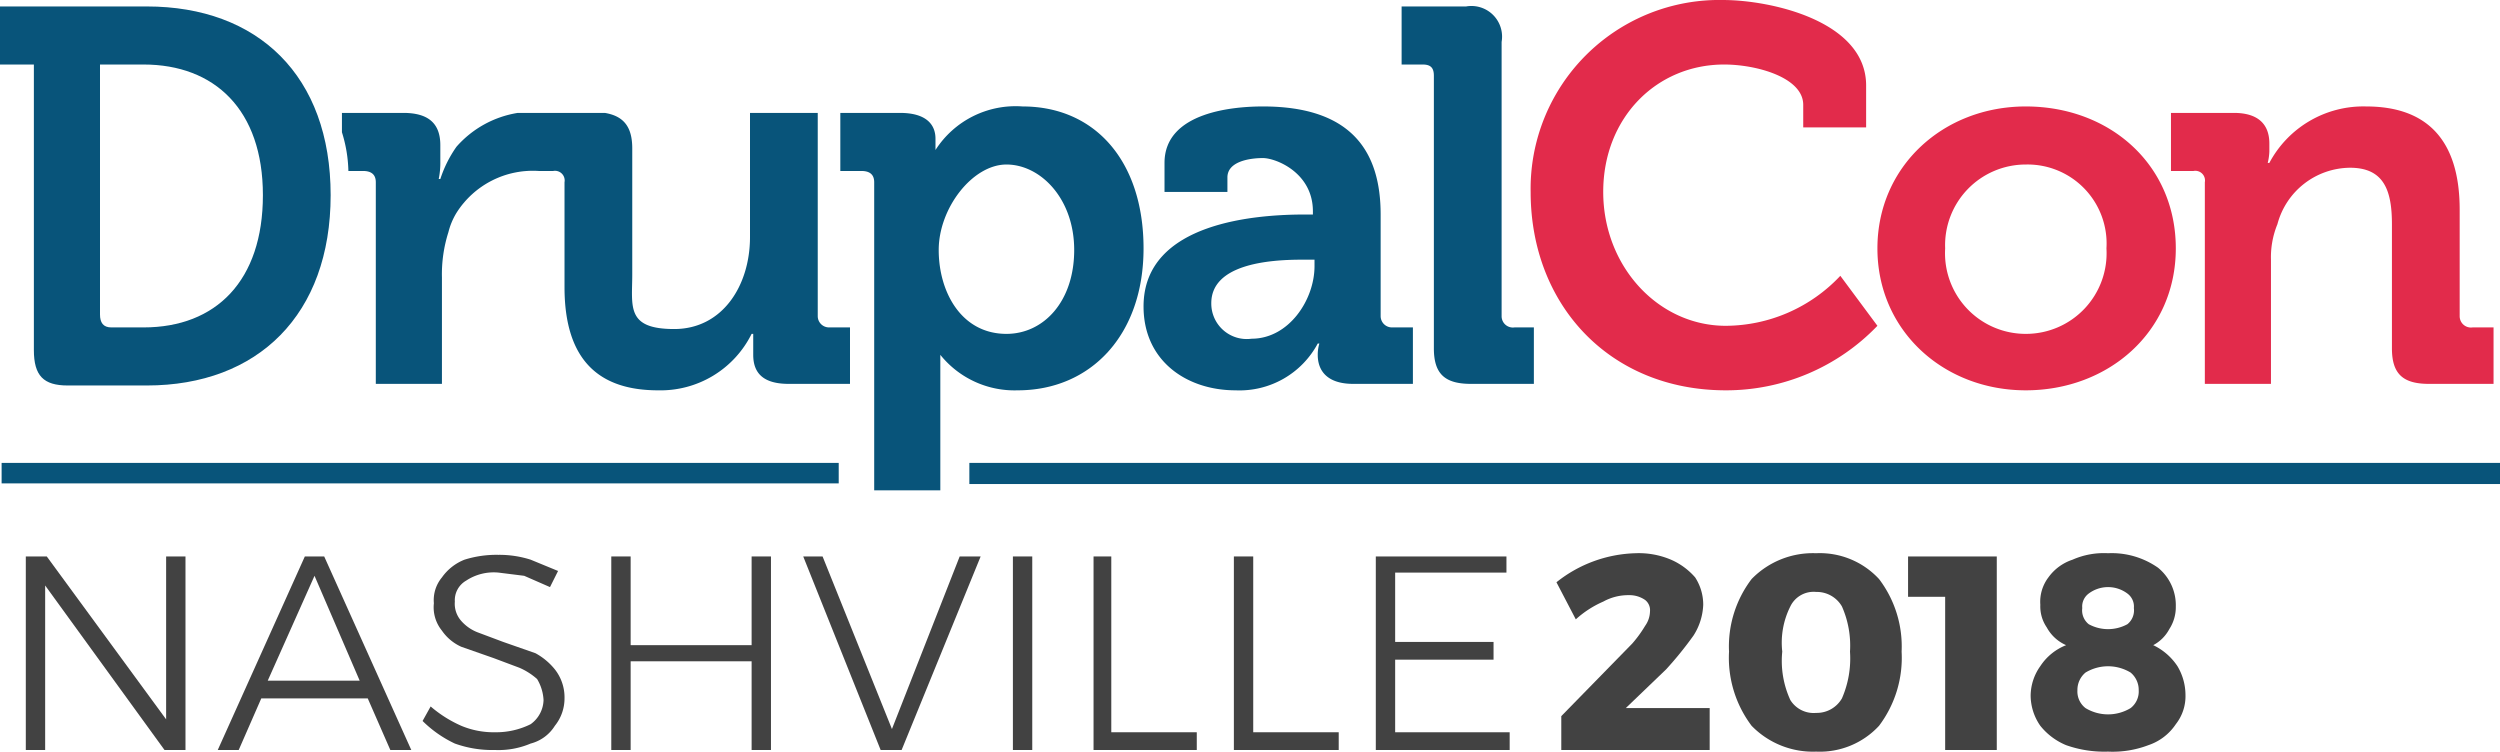 <svg id="Livello_1" data-name="Livello 1" xmlns="http://www.w3.org/2000/svg" width="155" height="46.6" viewBox="0 0 155 46.6">
  <title>logo</title>
  <rect x="0.1" y="28.7" width="51.9" height="1.27" fill="#08547a"/>
  <rect x="60.1" y="28.7" width="94.9" height="1.31" fill="#08547a"/>
  <path d="M2.1,4H0V.4H9.1C16,.4,20.5,4.7,20.5,12.1S16,23.9,9.1,23.9H4.2c-1.5,0-2.1-.6-2.1-2.2ZM6.9,20.3h2c4.5,0,7.4-2.9,7.4-8.2S13.3,4,8.9,4H6.2V19.5C6.2,20,6.4,20.3,6.9,20.3Z" fill="#08547a"/>
  <path d="M63.4,6.6A5.9,5.9,0,0,0,58,9.3h0V8.6c0-.9-.6-1.6-2.2-1.6H52.1v3.6h1.3c.5,0,.8.2.8.7V30.4h4.1V22h0a5.9,5.9,0,0,0,4.8,2.2c4.5,0,7.8-3.4,7.8-8.8S67.9,6.6,63.4,6.6Zm-1,14.1c-2.8,0-4.2-2.6-4.2-5.2s2.1-5.3,4.2-5.3,4.2,2.1,4.2,5.3S64.7,20.7,62.4,20.7Z" fill="#08547a"/>
  <path d="M85.6,19.6V13.3c0-3.8-1.7-6.7-7.3-6.7-1.7,0-6.1.3-6.1,3.5v1.8h3.9V11c0-1,1.4-1.2,2.2-1.2s3.1.9,3.1,3.3v.2h-.5c-2.8,0-10,.4-10,5.7,0,3.4,2.7,5.2,5.7,5.2a5.5,5.5,0,0,0,5.1-2.9h.1a2.4,2.4,0,0,0-.1.7c0,1,.6,1.8,2.2,1.8h3.7V20.3H86.3A.7.7,0,0,1,85.6,19.6Zm-4.1-3.1c0,2.1-1.6,4.5-3.9,4.5a2.2,2.2,0,0,1-2.5-2.2c0-2.4,3.5-2.7,5.6-2.7h.8Z" fill="#08547a"/>
  <path d="M93.1,19.6V2.6A1.9,1.9,0,0,0,90.9.4h-4V4h1.3c.5,0,.7.2.7.7V21.6c0,1.6.7,2.2,2.3,2.2h3.9V20.3H93.9A.7.7,0,0,1,93.1,19.6Z" fill="#08547a"/>
  <path d="M107,20.2c-4.2,0-7.6-3.7-7.6-8.3S102.7,4,106.9,4c2,0,4.9.8,4.9,2.5V7.9h3.9V5.3c0-4-5.9-5.3-8.9-5.3A11.7,11.7,0,0,0,94.9,11.9c0,7,4.9,12.3,12.1,12.3a13,13,0,0,0,9.4-4l-2.3-3.1A9.8,9.8,0,0,1,107,20.2Z" fill="#e22b4b"/>
  <path d="M125.6,6.6c-5.1,0-9.2,3.7-9.2,8.8s4.1,8.8,9.2,8.8,9.3-3.6,9.3-8.8S130.8,6.6,125.6,6.6Zm0,14.1a5,5,0,0,1-5-5.3,5,5,0,0,1,5-5.2,4.9,4.9,0,0,1,5,5.2A5,5,0,0,1,125.6,20.7Z" fill="#e22b4b"/>
  <path d="M153.3,20.3a.7.7,0,0,1-.8-.7V13c0-4.4-2.1-6.4-5.8-6.4a6.6,6.6,0,0,0-6,3.5h-.1a3.5,3.5,0,0,0,.1-.7V8.9c0-1.2-.7-1.9-2.2-1.9h-3.9v3.6H136a.6.6,0,0,1,.7.7V23.8h4.1V16.1a5.4,5.4,0,0,1,.4-2.2,4.7,4.7,0,0,1,4.5-3.5c2.1,0,2.6,1.4,2.6,3.5v7.7c0,1.6.7,2.2,2.3,2.2h4V20.3Z" fill="#e22b4b"/>
  <path d="M51.4,20.3a.7.7,0,0,1-.7-.7V7H46.5v7.7c0,3-1.7,5.7-4.7,5.7S39.2,19,39.2,17V9.2c0-1.3-.5-2-1.7-2.2H32.1a6.4,6.4,0,0,0-3.8,2.1,7.5,7.5,0,0,0-1,2h-.1a5,5,0,0,0,.1-1.1V9c0-1.4-.8-2-2.3-2H21.2V8.2a8.6,8.6,0,0,1,.4,2.4h.9c.5,0,.8.2.8.7V23.8h4.1V17.2a8.6,8.6,0,0,1,.4-2.8,4.3,4.3,0,0,1,.5-1.2h0a5.6,5.6,0,0,1,5.1-2.6h.9a.6.6,0,0,1,.7.7v6.5c0,4.6,2.2,6.4,5.8,6.4a6.3,6.3,0,0,0,5.8-3.5h.1V22c0,1.2.7,1.8,2.2,1.8h3.8V20.3Z" fill="#08547a"/>
  <g>
    <g>
      <path d="M10.3,34.5h1.2v12H10.2L2.8,36.3V46.5H1.6v-12H2.9l7.4,10.1Z" fill="#424242"/>
      <path d="M24.2,46.5l-1.4-3.2H16.2l-1.4,3.2H13.5l5.4-12h1.2l5.4,12Zm-7.6-4.3h5.7l-2.8-6.5Z" fill="#424242"/>
      <path d="M32.5,35.7l-1.6-.2a3.1,3.1,0,0,0-2,.5,1.4,1.4,0,0,0-.7,1.3,1.6,1.6,0,0,0,.4,1.2,2.6,2.6,0,0,0,1,.7l1.6.6,2,.7a4,4,0,0,1,1.2,1,2.8,2.8,0,0,1,.6,1.8,2.7,2.7,0,0,1-.6,1.7,2.5,2.5,0,0,1-1.5,1.1,5.1,5.1,0,0,1-2.2.4,6.9,6.9,0,0,1-2.5-.4,7.2,7.2,0,0,1-2-1.4l.5-.9A7.6,7.6,0,0,0,28.6,45a5.2,5.2,0,0,0,2.1.4,4.8,4.8,0,0,0,2.2-.5,1.9,1.9,0,0,0,.8-1.5,2.8,2.8,0,0,0-.4-1.3,4.1,4.1,0,0,0-1.1-.7l-1.6-.6-2-.7a2.9,2.9,0,0,1-1.2-1,2.3,2.3,0,0,1-.5-1.7,2.2,2.2,0,0,1,.5-1.6,3.1,3.1,0,0,1,1.4-1.1,6.6,6.6,0,0,1,2.1-.3,6.4,6.4,0,0,1,2,.3l1.7.7-.5,1Z" fill="#424242"/>
      <path d="M37.9,34.5h1.2V40h7.5V34.5h1.2v12H46.6V41H39.1v5.5H37.9Z" fill="#424242"/>
      <path d="M49.8,34.5H51l4.3,10.7,4.2-10.7h1.3l-4.9,12H54.6Z" fill="#424242"/>
      <path d="M62.8,34.5H64v12H62.8Z" fill="#424242"/>
      <path d="M67.8,34.5h1.1V45.4h5.3v1.1H67.8Z" fill="#424242"/>
      <path d="M76.5,34.5h1.2V45.4H83v1.1H76.5Z" fill="#424242"/>
      <path d="M85.3,34.5h8.1v1H86.5v4.3h6.1v1.1H86.5v4.5h7.1v1.1H85.3Z" fill="#424242"/>
    </g>
    <g>
      <path d="M106,43.9v2.6H96.8V44.4l4.4-4.5a7.6,7.6,0,0,0,.8-1.1,1.6,1.6,0,0,0,.3-.9.8.8,0,0,0-.3-.7,1.7,1.7,0,0,0-1-.3,3.2,3.2,0,0,0-1.6.4,6.2,6.2,0,0,0-1.7,1.1l-1.2-2.3a8.2,8.2,0,0,1,4.9-1.8,5.1,5.1,0,0,1,2.2.4,4.2,4.2,0,0,1,1.5,1.1,3.1,3.1,0,0,1,.5,1.7,3.8,3.8,0,0,1-.6,1.9,22.5,22.5,0,0,1-1.7,2.1l-2.5,2.4Z" fill="#424242"/>
      <path d="M116.5,35.9a6.9,6.9,0,0,1,1.4,4.5,7,7,0,0,1-1.4,4.6,5,5,0,0,1-3.9,1.6,5.3,5.3,0,0,1-4-1.6,7,7,0,0,1-1.4-4.6,6.9,6.9,0,0,1,1.4-4.5,5.3,5.3,0,0,1,4-1.6A5,5,0,0,1,116.5,35.9ZM111,37.6a5,5,0,0,0-.5,2.8,5.8,5.8,0,0,0,.5,3,1.7,1.7,0,0,0,1.6.8,1.8,1.8,0,0,0,1.6-.9,6.2,6.2,0,0,0,.5-2.9,6,6,0,0,0-.5-2.8,1.8,1.8,0,0,0-1.6-.9A1.6,1.6,0,0,0,111,37.6Z" fill="#424242"/>
      <path d="M118.3,34.5h5.5v12h-3.2V37h-2.3Z" fill="#424242"/>
      <path d="M133.8,35.2a3,3,0,0,1,1.1,2.4,2.5,2.5,0,0,1-.4,1.4,2.4,2.4,0,0,1-1,1,3.7,3.7,0,0,1,1.5,1.3,3.5,3.5,0,0,1,.5,1.8,2.8,2.8,0,0,1-.6,1.8,3.3,3.3,0,0,1-1.7,1.3,6.2,6.2,0,0,1-2.5.4,7.1,7.1,0,0,1-2.6-.4,4,4,0,0,1-1.6-1.2,3.3,3.3,0,0,1-.6-1.9,3.2,3.2,0,0,1,.6-1.8,3.4,3.4,0,0,1,1.6-1.3,2.5,2.5,0,0,1-1.2-1.1,2.3,2.3,0,0,1-.4-1.4,2.5,2.5,0,0,1,.5-1.7,3,3,0,0,1,1.5-1.1,4.8,4.8,0,0,1,2.2-.4A5,5,0,0,1,133.8,35.2Zm-4.5,6.5a1.4,1.4,0,0,0-.5,1.1,1.3,1.3,0,0,0,.5,1.1,2.7,2.7,0,0,0,2.8,0,1.3,1.3,0,0,0,.5-1.1,1.4,1.4,0,0,0-.5-1.1,2.7,2.7,0,0,0-2.8,0Zm.2-4.9a1,1,0,0,0-.4.9,1.1,1.1,0,0,0,.4,1,2.5,2.5,0,0,0,2.4,0,1.1,1.1,0,0,0,.4-1,1,1,0,0,0-.4-.9,2,2,0,0,0-2.4,0Z" fill="#424242"/>
    </g>
  </g>
</svg>
